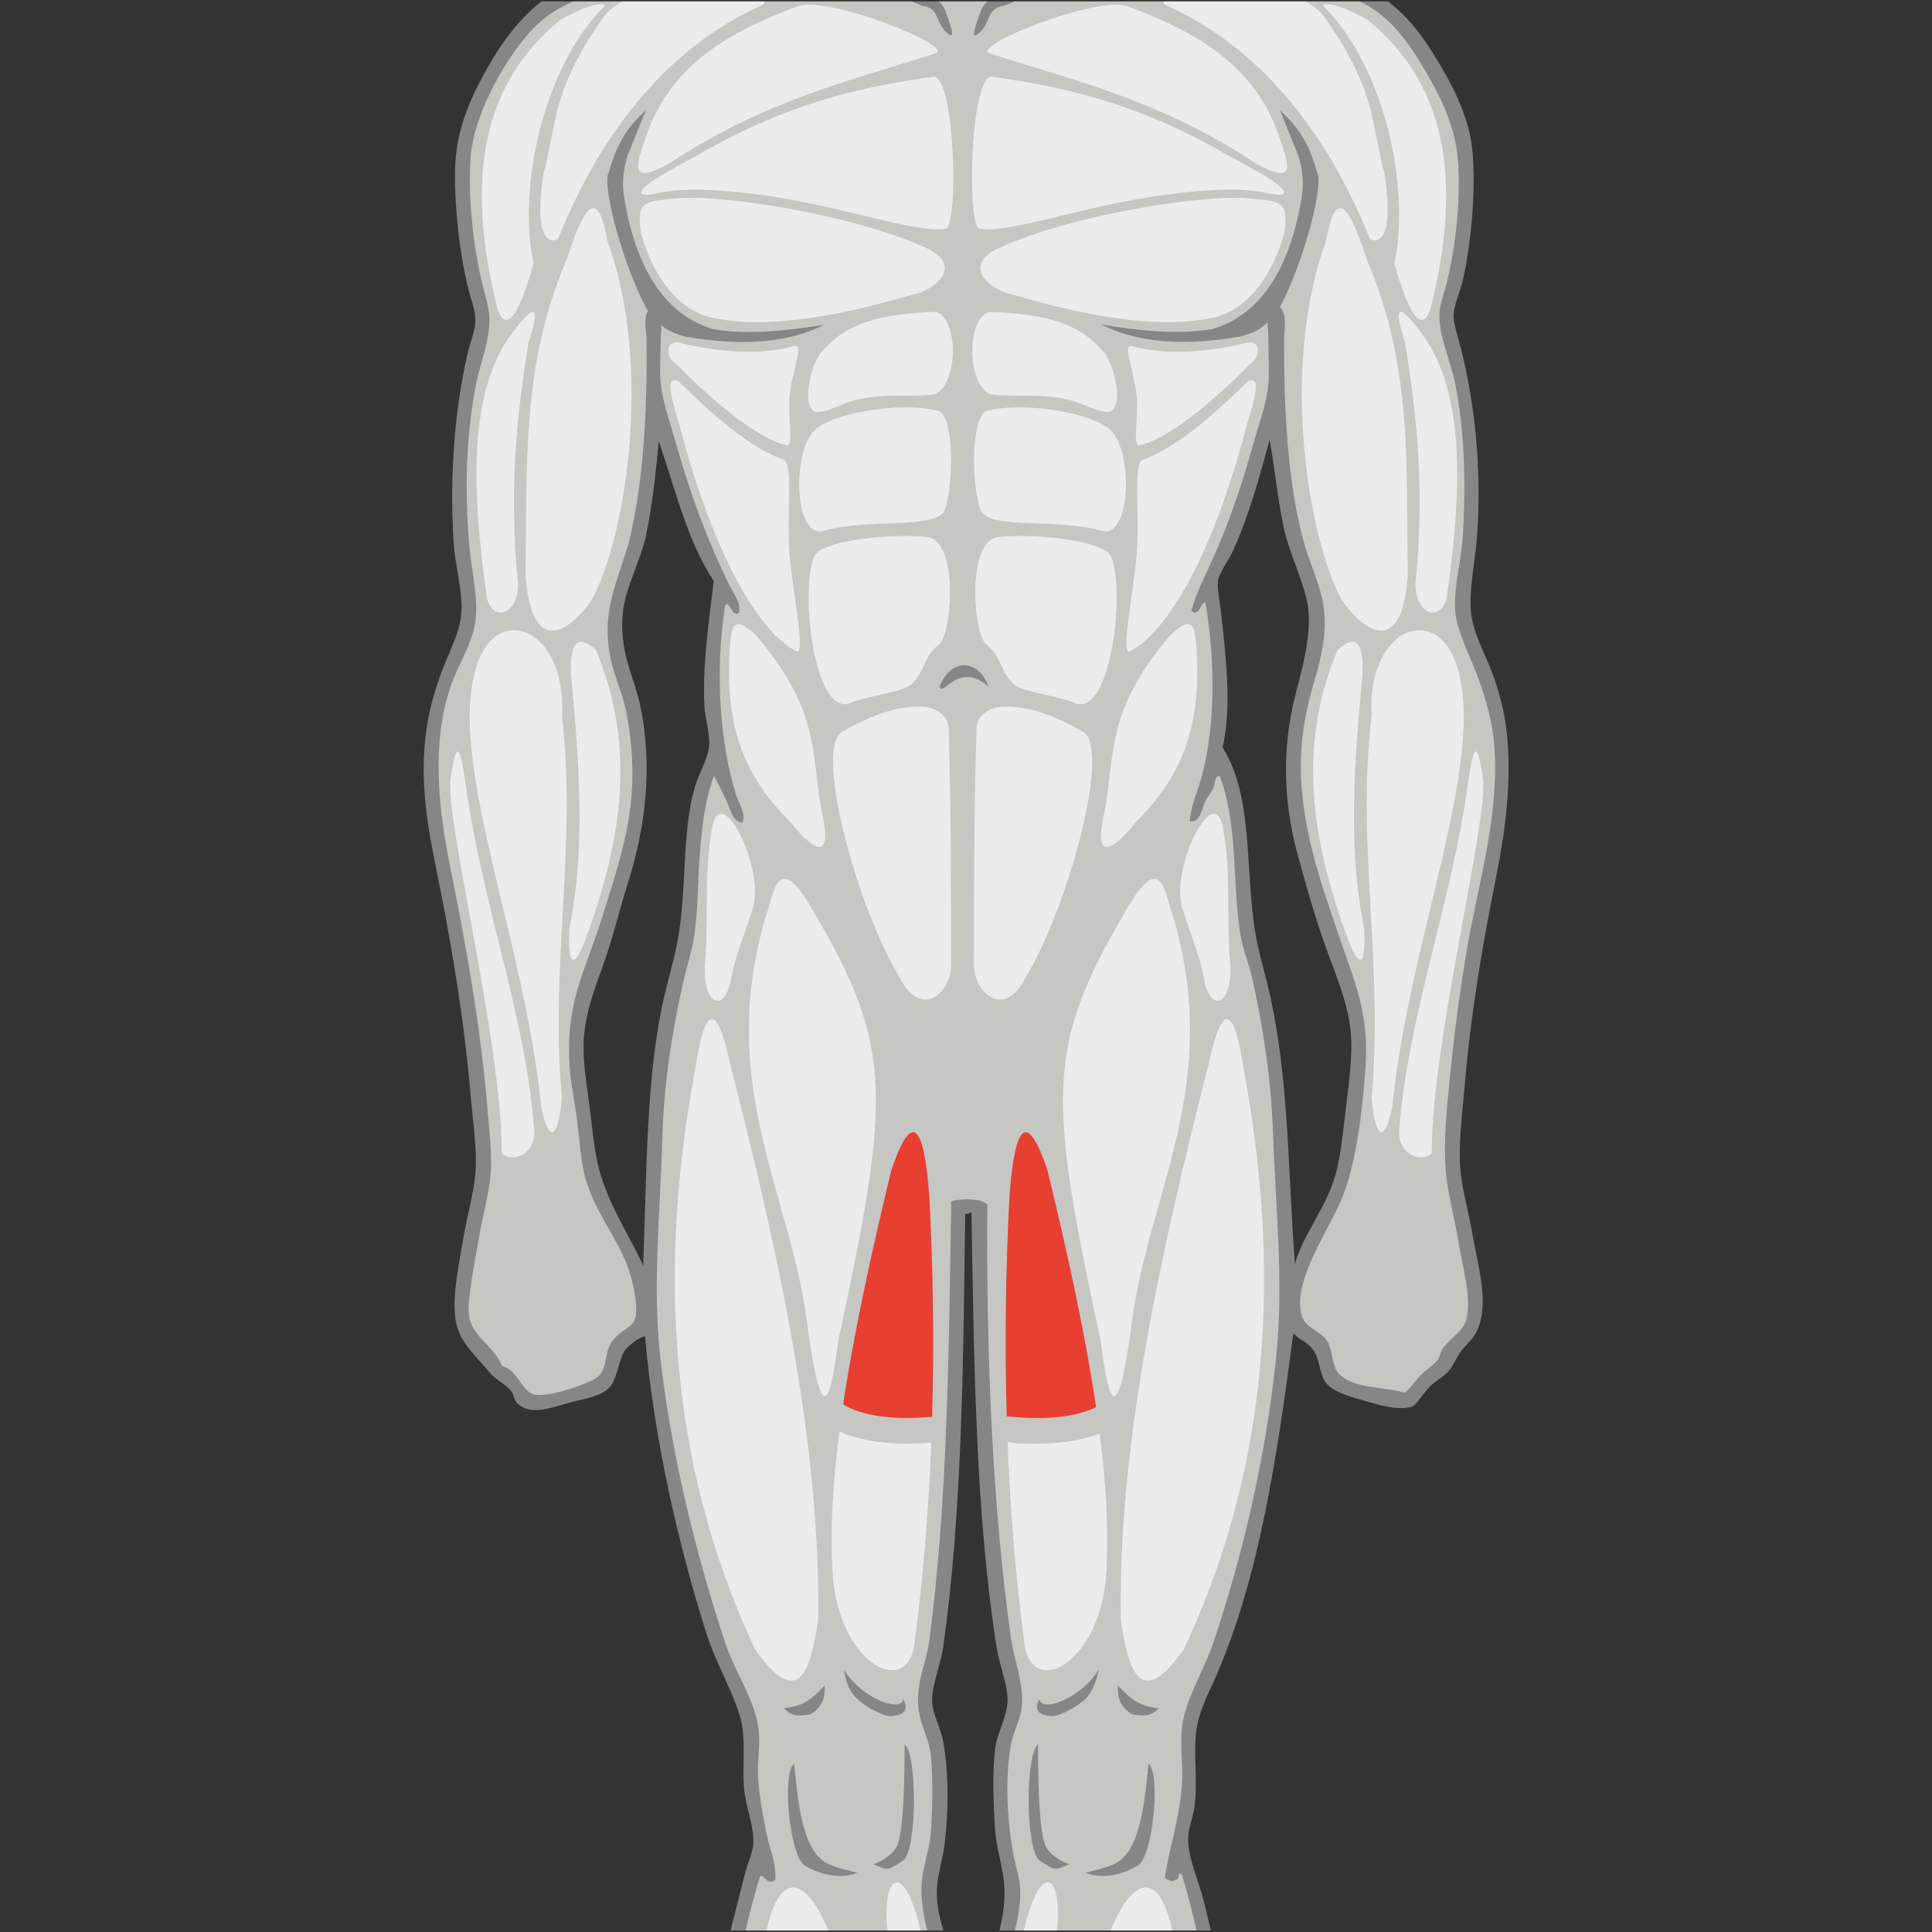 <?xml version="1.0" encoding="UTF-8"?>
<svg id="_ÎÓÈ_1" data-name=" ÎÓÈ 1" xmlns="http://www.w3.org/2000/svg" xmlns:xlink="http://www.w3.org/1999/xlink" version="1.1" viewBox="0 0 2834.6 2834.6">
  <rect x="0" y="0" width="2834.6" height="2834.6" fill="#333333" stroke="none"/>
  <defs>
    <style>
      .cls-1 {
        clip-path: url(#clippath);
      }

      .cls-2 {
        fill: none;
      }

      .cls-2, .cls-3, .cls-4, .cls-5, .cls-6, .cls-7 {
        stroke-width: 0px;
      }

      .cls-3, .cls-4, .cls-5 {
        fill-rule: evenodd;
      }

      .cls-3, .cls-7 {
        fill: #ececec;
      }

      .cls-4 {
        fill: #868686;
      }

      .cls-5 {
        fill: #c6c6c5;
      }

      .cls-6 {
        fill: #e73f32;
      }
    </style>
    <clipPath id="clippath">
      <rect class="cls-2" x="-1.7" y="2.1" width="2838.1" height="2830.3"/>
    </clipPath>
  </defs>
  <g class="cls-1">
    <g>
      <path class="cls-4" d="M1628-603.4c49.7.3,55,58.9,41.5,112.9-11,44.2-30.6,82-66.8,94.4-11.5,53.8-12,118.5-18.4,177.4,13.6,19.2,36.3,28.8,55.3,41.5,56.5,37.7,113.7,80.3,170.5,119.8,64.8,6.2,137.7,13.3,188.9,36.9,46,21.2,77.3,56.6,103.7,99,24.6,39.6,52.9,90,57.6,142.8,5.4,60.8-2,135-13.8,188.9-3.7,17-13.6,37.2-13.8,53-.2,12.3,7.4,33.7,11.5,50.7,18.7,76.9,30.1,168.6,23,271.8-2.5,36.7-11.9,76-9.2,110.6,2.4,30.1,19.8,61,30,87.5,11.8,31,19.5,59.6,23,94.4,7,69.1-2.4,141.5-16.1,209.6-19.3,96.1-36.9,197.7-46.1,306.4-3.1,36.7-8.1,76.1-6.9,110.6,1.2,34.3,12.6,71.2,18.4,106,7.8,45.9,23.8,95.4,9.2,135.9-4.8,13.3-11.2,19-23.1,32.3-8,8.9-12.5,22.2-20.7,32.3-7.7,9.4-19.8,14-30,25.3-13,14.6-17.8,25.6-25.3,27.6-21.1,5.8-50.2-3.9-69.1-9.2-17-4.7-42.4-12.1-53-23-12.3-12.7-10.9-31.4-18.4-46.1-8.8-17.3-23.1-18.6-32.3-30-23.7,180.3-49.5,356.2-112.9,502.2-11.5,26.5-26.6,52.8-30,85.2-3.6,35.2,3,71.3-2.3,108.3-2.3,15.8-9.6,32.5-9.2,48.4.7,28.4,15.5,59.5,23.1,89.8,21,84.7,41,184,41.5,290.2.7,140.7-38.4,267.6-73.7,387-24.5,82.9-50.2,180.3-66.8,278.7-6.4,37.9-18.1,80.5-11.5,115.2,5.6,29.3,29.6,59.7,50.7,87.5,16.1,21.2,28.4,35.9,50.7,53,7.6,5.8,16,16.4,23,18.4,36.5,10.2,81.7,20.7,80.6,55.3-.6,20.2-15.2,29.1-50.7,29.9-26.1.7-52.2,0-78.3,0-53.6,0-112.4,8-156.6,2.3-12.3-1.6-22.6-10-39.2-11.5-37.9-3.5-74.3,9.4-87.5-11.5-16.8-26.5,21.7-101.8,20.7-133.6-.5-18.4-9.7-37.1-9.2-55.3.7-27.9,14.4-57.2,18.4-87.5,19.7-147,13.3-350.5-13.8-490.7-11.1-57.2-33.1-110.6-36.9-172.8-7.8,13.4-6.4,28.8-9.2,43.8-8,42.4-21.9,84.7-30,129-25.7,141-31.1,340.3-9.2,490.7,2.3,15.8,5,28.3,9.2,43.8,3.5,12.8,8.7,28.8,9.2,41.5.8,19.4-9.1,37.6-9.2,55.3-.3,47.3,34.5,86.8,23,135.9-10.7,19.9-54.9,9.6-85.2,11.5-18.4,1.1-28.9,11.5-50.7,11.5h-149.7c-49.7,0-119.9,7.4-126.7-20.7-7.8-32.5,26.1-50.1,48.4-57.6,7.9-2.7,18.1-2.9,27.7-6.9,27.5-11.4,58.2-44.8,76-69.1,16.3-22.2,46-61.3,50.7-92.1,4.9-32.1-5-71.8-11.5-108.3-17-94.6-44.2-198.9-69.1-283.3-35.2-119.4-78.3-242.3-78.3-391.6s24.8-229.7,50.7-331.7c3.6-14,11-29,11.5-41.5,1.1-26.1-11.7-54.6-13.8-82.9-2.3-31.9,2.8-71.9-4.6-99-11.5-42.2-36.4-81.4-50.7-126.7-40.2-127.8-76.6-282.2-89.8-435.4-7.8,1.1-20.6,10.7-27.7,18.4-11.1,12.1-12.3,45-25.3,57.6-12.8,12.3-36.6,15.7-55.3,20.7-25.8,7-61.8,21.8-80.6,0-2.9-3.3-3.9-12.7-9.2-18.4-8.4-9.1-20.9-14.5-30-25.3-18.6-22.4-38-39.6-46.1-62.2-12-33.6-1.1-84.1,6.9-131.3,5.9-34.8,16.1-70.5,18.4-99,2.8-34.6-3.6-74-6.9-112.9-9.2-107.2-26.2-211.7-46.1-311-13.5-67.5-28.6-134.1-20.7-211.9,3.5-34.9,11.9-65.7,23-96.7,10.4-28.9,27.7-58.9,30-87.5,2.7-33.7-9.4-71.1-11.5-108.3-5.7-98.3,2.1-194,20.7-274.1,3.8-16.5,11.5-34.5,11.5-48.4,0-15.9-7.7-34.5-11.5-50.7-11-46.4-18.9-108.4-18.4-168.2.5-63.6,26-115.2,53-161.3,25.3-43.1,61.1-86.4,106-108.3,38.7-18.9,88.9-26.2,135.9-32.3,15.5-2,21-.1,37.1-4.6,16.6-4.6,49.9-22.5,66.6-34.6,52.1-37.8,109.4-70.7,165.6-108.3-9.2-62.9-7-137.3-20.7-195.8-6.4-8.7-27.3-12.8-36.9-25.3-7.9-10.4-25.1-49.5-29.9-66.8-14.1-50.1-11.6-118.5,41.5-115.2-3.7-30.9-11.2-58.1-11.5-85.2-.9-71.4,44.7-134.2,92.1-168.2,33.6-24,84.1-47,131.3-50.7,102.9-8.1,207.7,72.9,235.2,165.9,13.3,45,2.8,87.5-4.6,135.9h0ZM1810,806.4c-7.6,16.4-21.5,34-23.1,46.1-1.3,10.6,2.9,31.1,4.6,46.1,7.2,64.9,16,139.5,2.3,198.1,46.1,73.2,32.1,179.8,48.4,274.1,5.1,29.7,14.5,59.8,20.7,87.5,28,123.3,26.8,259.1,36.9,396.2,12-42.5,42.8-78.4,57.6-124.4,8.6-26.6,12.3-61.3,16.1-94.4,3.8-33.5,9.5-70.5,9.2-103.7-.4-49.9-19.7-93.1-36.9-140.5-15.7-43.3-29.1-90.9-41.5-135.9-22.4-81.2-22.7-158.8-4.6-232.7,9.2-37.4,27-93.6,18.4-138.2-6.8-35.4-26-71.4-34.6-110.6-8.3-38.1-14-91.9-20.7-129-14.1,52.5-31,113.4-53,161.2h0ZM948.5,783.4c-8.7,40.5-30.7,77.1-34.6,115.2-6,58.6,16.3,93.2,25.3,135.9,19.4,92.3,7.2,182-18.4,262.6-11.6,36.6-21,77-34.6,115.2-14.6,41.1-29.5,78.1-30,122.1-.3,30.1,5.3,61.4,9.2,92.1,4,31,6.5,62.6,13.8,89.8,13.7,51.3,43.2,94.8,64.5,140.5,5.1-137.4,4.5-269.3,27.6-380.1,8-38.1,20.4-76.2,25.3-110.6,10.8-74.7,4.7-149.8,23-211.9,5.9-20,19.2-40.7,20.7-59.9,1.5-19.3-6.1-40.3-6.9-59.9-2.7-61,6.6-121.8,13.8-182-38.2-57-56.3-134.1-80.6-205-4.7,47.4-9.2,92.6-18.4,135.9h0ZM1416.1,1780.8c-2.8,222.7-4.5,439.3-32.3,635.8-4,28.1-17.2,56-16.1,80.6.8,18.4,12.6,38.1,16.1,57.6,8.5,47.3,7.8,102.6,2.3,149.7-3.2,27.4-12.8,51.2-11.5,78.3,1.8,36.9,17.1,69.3,27.6,103.7,11.2,36.4,17.8,72.1,23.1,108.3-2.2-75.6,51.1-143.1,48.4-223.4-1-29.3-12-58.3-13.8-87.5-2.4-38.1-4.2-80.3,0-117.5,2.7-23.8,18.3-48.2,18.4-71.4.1-23.7-11.8-50.8-16.1-78.3-31.1-196.8-33.1-420.1-36.9-638.1-3.1.7-4.4,3.3-9.2,2.3h0Z"/>
      <path class="cls-5" d="M1259.2-98.9c-10.4-4.6-11.4-21.1-13.8-32.3-3-13.9-5.1-28.2-6.9-41.5-60.5,34-134,76.7-189.9,115.2,36.5,3.1,48.5,19.2-5.7,23-105.6,5-204.3,20-258,73.7-39,39-89.4,124.7-94.4,191.2-4.6,60.9,5,134.6,16.1,182,4.3,18.3,11.2,37.6,11.5,55.3.6,31.6-14.2,66.8-20.7,101.4-13.5,71.2-15.6,148.3-9.2,228.1,3.2,39.6,14.2,79.3,9.2,115.2-4.6,33.1-25.9,63.6-36.9,96.7-27.4,82.6-17.5,175.7,0,262.6,24,119.1,45,235.4,55.3,361.7,2.2,26.5,5.6,55.8,4.6,80.6-1.4,33.6-12.8,71.2-18.4,106-2.8,17.3-6.7,35.2-9.2,53-2.8,19.3-6.9,41.2-4.6,57.6,4.3,30.8,36.7,43.8,48.4,73.7,21.7,4.1,29.1,36.8,46.1,41.5,21.6,6,87.7-17.7,96.7-27.6,10.5-11.6,8.7-33.1,16.1-46.1,11.9-20.7,32.8-22.6,36.9-39.2,4.2-17.1-4-57.3-13.8-80.6-18.3-43.4-47.3-78.3-59.9-124.4-6.2-22.7-8-51.1-11.5-80.6-3.3-27.6-9.8-56.2-11.5-82.9-3.8-61.6,6.9-103.7,23-147.4,10.9-29.7,21-58.5,30-87.5,17.8-57.9,39.3-121.9,39.2-193.5,0-30.6-3.4-63-9.2-92.1-5.4-26.9-17.5-51.7-23-78.3-15.8-75.4,17-124.3,29.9-182,19-84.9,24.1-185.1,23-285.6-.1-12.2-5.2-30,2-41.5-35.7-64.2-67.8-183.8-57.7-202.9,13.6-48.8,31.1-69.9,54.6-91.6-8.9,22.2-17.9,44.4-26.8,66.6-7.4,22.8-8.6,45.6-3.7,68.5,18.1,100.2,59.6,164.7,129.5,185.9,52.7,8.7,107.6,2.2,162.8-6.5-47.4,23.7-110.8,33.3-202.6,17.6-20.4-5.5-27.5-9.6-36.2-16.7-.2,7.7-1.2,15.9-1.2,22.8,0,21.2-1.8,46,0,62.2,3.3,29.3,15,61.1,23,89.8,21.3,76,47.7,145.4,78.3,207.3,6,12.2,16.7,24.7,13.8,39.2-9.7,10.3-15.5-22.6-20.7-9.2-14.9,96-7.7,199.9,16.1,276.4,4.1,13.3,15.4,27.9,9.2,41.5-15.1-2.9-17.2-20-23-32.3-5.9-12.4-12.6-25.6-18.4-36.9-13.6,36.3-17.5,73.9-20.7,112.9-3.5,42-2.4,87.2-9.2,126.7-3.8,22.2-11.3,45.1-16.1,66.8-15.2,69.1-27.6,142.6-29.9,225.8-3,108.8-15,220-2.3,327.1,17.3,145.9,53.2,287.4,94.4,412.3,14,42.4,41.5,80.6,48.4,122.1,4.5,27-1.7,50.4,0,76,1.8,27,6.9,54.2,11.5,78.3,4.8,24.9,15.7,48,13.8,71.4-10.8,12.5-20.5-14.2-23.1-2.3-54,177.3-65.9,378-13.8,566.7,41.3,149.5,88.4,288.4,115.2,451.5,4.1,24.9,10,51.1,9.2,73.7-1.1,32.2-12.3,51.9-25.3,73.7-20.6,34.4-45.2,64.5-71.4,87.5-3.9,3.4-17.4,13.8-9.2,13.8,14-1.3,30.5,1.7,46.1,2.3,15.2.6,33.3-4.1,43.8,4.6-17,8.7-40.9,7.1-64.5,9.2-53.5,4.7-111.2,1.6-124.4,41.5,20.3,8.3,42.7,4.6,64.5,4.6s46.4-.3,69.1,0c44.6.6,89.9,6.1,131.3,0,10.7-1.6,19.7-7.8,30-9.2,26.8-3.6,51.2,4.4,76-2.3,4.6-47.1-25.8-80.8-25.3-124.4.2-17.7,10.2-35.5,9.2-55.3-1.1-21.5-11.9-40.8-16.1-62.2-4.5-23.1-4.8-48.5-6.9-71.4-14.4-153-11-300,16.1-446.9,8.6-46.6,22.1-87.7,29.9-129,18.2-96.3,10.1-201.2-16.1-283.3-12.9-40.3-30.5-85.6-29.9-129,.3-28.9,12-56.2,13.8-82.9,2.4-36.5,3.5-75.7,0-112.9-2.2-23.3-16.4-46.9-18.4-71.4-3.1-37.9,11.7-63.1,16.1-96.7,26.7-201.7,28.8-422.1,32.2-645,14.6-4.1,44.3-4.7,53,4.6-1.9,220,7.8,445.9,34.6,635.8,3.8,27.3,13.9,54.3,16.1,80.6,3,36.2-11.4,50.3-16.1,76-9.6,52.2-4.6,120.4,4.6,165.9,3.5,17.3,9.2,33.5,9.2,50.7,0,43.4-17.2,85.6-30,126.7-27.2,87.8-27.9,186.2-11.5,278.7,7.3,41,20.9,82.3,29.9,129,19.1,98.6,24.3,194.3,25.3,290.2.8,77.3-1,156.3-11.5,223.4-3.4,21.6-14.2,42.1-16.1,64.5-2,22.7,9.2,40.5,9.2,62.2,0,18.6-9.1,40.8-13.8,59.9-5,19.9-12.2,39.3-11.5,62.2,23.8,10.7,50.2-2.4,80.6,2.3,9.3,1.4,17.9,7.8,27.6,9.2,40.2,5.9,89.1,0,133.6,0s69.4-.8,96.7-2.3c9.2-.5,23.1,4.3,30-4.6,5.5-14.2-11.4-20.7-20.7-25.3-32.2-16.1-99.6-13.6-138.2-18.4-9.2-1.2-23.1,3-27.6-6.9,25.9-6.4,60.3-4.3,92.1-4.6-17.2-20.7-41.1-40.5-59.9-66.8-25.6-36-52.5-72.3-48.4-131.3,6.3-88.8,31.1-177.7,53-264.9,20.8-82.9,46.9-165.5,69.1-251.1,46.7-180,34.3-372.2-20.7-557.5-7-7.2-2.2,7.5-9.2,6.9-5.2,5.2-11.5-.1-16.1-2.3,6.7-43.8,21.7-86.7,25.3-138.2,1.9-26.2-3.2-54.3,0-82.9,4.5-40.5,31.9-82.1,46.1-124.4,42.4-126.3,76.9-270.6,92.1-419.2,11.2-109.7-.8-219-4.6-327.1-2.9-82.6-14.9-157.5-30-225.8-5.2-23.6-14.8-45.7-18.4-69.1-11.6-75.4-2.9-159.5-30-230.4-8.4,1.6-6.2,11.9-9.2,18.4-2.8,6.1-8.3,11.8-11.5,18.4-5.5,11.4-8.1,33.4-23,30,.8-21.9,12.1-44.6,18.4-69.1,19.3-74.9,18.7-168.9,4.6-251.1-6.1-5.2-8.7,22.4-20.7,11.5,6.8-26.4,20.4-51.5,32.3-78.3,23-52.1,41.3-104.8,57.6-163.6,8.2-29.5,20-59.9,23-89.8,1.6-16,0-41.9,0-64.5s-1.3-17.7-1.2-26.7c-11.4,9.5-16.9,14.1-40.9,20.5-91.8,15.7-155.2,6.2-202.6-17.6,55.2,8.7,110.1,15.2,162.8,6.5,69.9-21.3,111.4-85.7,129.5-185.9,4.9-22.8,3.7-45.6-3.7-68.5-8.9-22.2-17.9-44.4-26.8-66.6,23.4,21.7,41,42.8,54.6,91.6,9.9,18.5-20.1,131.7-54.5,197,11.4,13.5,5.8,34.6,5.8,49.6,0,109.1,5.9,207.3,27.6,290.2,8.9,33.9,24.8,65.5,29.9,96.7,8.9,53.7-11.1,100.7-20.7,140.5-5.7,23.6-10,48.3-11.5,73.7-6,103.3,31,200.3,57.6,278.7,20,59,41.6,106.5,36.9,182-3.6,58.7-13.3,144.2-34.6,195.8-20,48.6-71.9,119.8-59.9,170.5,5.2,21.9,29.4,23.5,39.2,41.5,7.2,13.2,5.3,35.1,16.1,46.1,21.8,22.2,66.5,18.8,96.7,27.6,8.5-7.3,14.5-16.5,23-25.3,8.2-8.5,18.1-14.2,25.3-23,3.3-4.1,3.7-11.8,6.9-16.1,10.6-14.5,30-25.9,34.5-41.5,9.3-31.5-5.2-79-11.5-117.5-5.9-35.8-16-71.5-18.4-103.7-3.8-50.4,3.7-108.9,9.2-163.6,5.2-50.9,12.7-103,20.7-152,16.9-103,49.2-200.5,41.5-306.4-2.6-35.6-12.7-69.7-25.3-103.7-11.9-32-30.6-66.4-32.3-96.7-1.8-33.4,9.3-71.1,11.5-108.3,4.6-78.6,2.4-155.9-11.5-223.4-7-33.8-23.4-69.2-23-99,.2-16.3,7.4-33.5,11.5-50.7,11.9-50,19.7-114.8,16.1-172.8-2.8-44.6-19.2-84.3-39.2-119.8-20-35.5-39.6-67.6-66.8-92.1-60.2-54.4-155.1-54.6-253.4-66.8-47.7-3.8-41.3-20.2-9.2-20.7-65.1-40.9-122.1-89.8-191.2-126.7-2.6,13.6-8,29.4-11.5,46.1-3,14.1,0,37.8-16.1,41.5,5.5-61.3,11.1-122.5,16.1-184.3-36.1,28.9-66.2,81.7-112.9,101.4-30.6,12.9-60.6,15.3-97,0-47.8-20.1-72.7-66.6-110.6-101.4-1.4.1-2.7.3-2.3,2.3,3.7,60,14.1,125.6,13.8,182h0ZM1378.5,1007.1c18.2-43.7,57.3-39.5,72.1.5-44.2-39.5-67.9,16.9-72.1-.5h0ZM1313.7-13.7c11.9,2.5,20.8,5.9,33,5.9,18.9,0,36.1,8.5,41.3,26.6,1.6,5.5,21.3,52-3.6,24.2-9.6-10.7-8.4-30.6-28.6-34.1-10.9-1.9-52.4-23.6-42.2-22.6h0ZM1512.4-13.7c-11.9,2.5-20.8,5.9-33,5.9-18.9,0-36.1,8.5-41.3,26.6-1.6,5.5-21.3,52,3.6,24.2,9.6-10.7,8.4-30.6,28.6-34.1,10.9-1.9,52.4-23.6,42.2-22.6h0ZM1238.4,2450.1c25.4,41.5,83.3,63.1,86.9,43.1,2.3,4,12.6,22.8-18.1,24.7-13.8,0-40.1-15.8-50-25.7-13.5-13.5-16.6-28.1-18.9-42.2h0ZM1209.9,2473c-18.4,18.9-29.3,30.3-59.7,33.2,6.1,6.4,13.2,14.3,39.1,8.9,19.2-11.6,21.2-26.6,20.7-42.1h0ZM1165.2,2587.7c5,51,10.9,114.9,38.5,139.1,9.8,10.4,29.7,14.7,54.1,20.9-22.5,9.2-53.8,4.1-77.7-11.2-21.3-13.7-33.5-134.8-14.9-148.7h0ZM1327.3,2559.5c-.3,27,.2,125-11.4,149.2-5.6,11.7-21.8,22.4-34.7,26.4,22.4,9.2,19.5,10.2,43.4-5.1,21.3-13.7,21.3-156.6,2.7-170.5h0ZM1611.7,2450.1c-25.4,41.5-83.3,63.1-86.9,43.1-2.3,4-12.6,22.8,18.1,24.7,13.8,0,40.1-15.8,50-25.7s16.6-28.1,18.9-42.2h0ZM1640.3,2473c18.4,18.9,29.3,30.3,59.7,33.2-6.1,6.4-13.2,14.3-39.1,8.9-19.2-11.6-21.2-26.6-20.7-42.1h0ZM1685,2587.7c-5,51-10.9,114.9-38.5,139.1-9.8,10.4-29.7,14.7-54.1,20.9,22.5,9.2,53.8,4.1,77.7-11.2,21.3-13.7,33.5-134.8,14.9-148.7h0ZM1522.9,2559.5c.3,27-.2,125,11.4,149.2,5.6,11.7,21.8,22.4,34.7,26.4-22.5,9.2-19.5,10.2-43.4-5.1-21.3-13.7-21.3-156.6-2.7-170.5h0ZM1609.6-589.6c2.5-26.5,5.8-50.4,6.9-76,3-67.2-19.3-109.3-50.7-142.8-33-35.3-94.9-69.9-152-73.7-64.8-4.3-123.7,28.4-166.1,73.7-24.4,26.1-47.3,63.2-50.7,108.3-3.2,41.6,4.1,79.1,6.9,112.9.8,9.9,9.4,27.2-4.6,34.6-15.3,0-2.6-28.1-20.7-25.3-17.7.8-20.4,28.9-18.4,53,3.2,39.2,24.9,89,46.1,101.4-.9-10.9.2-19.8,11.5-18.4,16,34.9,12.2,74.4,25.3,108.3,12.2,31.5,37.1,57.1,59.9,80.6,28.1,29,58.2,57.4,103.7,59.9,54.8,3.1,75.6-30.7,103.9-59.9,38.3-39.6,60.3-72,71.4-135.9,3.4-19.8,3.7-43.5,16.1-53,9.4-.2,9.9,8.5,9.2,18.4,22-12.7,56.4-86.7,46.1-133.6-2.3-10.4-11.5-23.8-20.7-20.7-14.8,5-2,21.5-20.7,25.3-9.7-10.5-3.4-25.7-2.3-36.9h0Z"/>
      <path class="cls-3" d="M1120.5,6.5c-118.2,52.1-227.6,159.3-301.9,344.3-14.2,7.3-35.5-3.6-21.1-96.6,20.8-77.5,11.4-122.1,91.3-233.6,65.5-69.5,247.6-40.6,231.7-14h0Z"/>
      <path class="cls-3" d="M887.8,8.1c-87.7,86.2-129.3,260.7-105.1,378.6-18,65.6-38.6,106.5-52.5,67.4-53.9-211.9-10.3-340.8,90.2-423.3,12.5-9.3,60.7-31.8,67.3-22.7h0Z"/>
      <path class="cls-3" d="M891.7,354.6c-10.6-53.6-24.4-86.4-60.3,26.4-68,156.5-57.4,309.9-60.3,461.3,6.8,110.8,55.2,96.3,96,39.5,47.6-82.2,93.2-337,24.5-527.2h0Z"/>
      <path class="cls-3" d="M756.7,481.8c29.6-38.3,35.9-31.2,18.7,21.1-17.8,109.9-29,218.8-15.2,353.8,0,43.4-34.7,57.2-45.6,22.3-23.4-163.7-28.3-311.7,42.1-397.1h0Z"/>
      <path class="cls-3" d="M699.9,975.2c30.8-93,131.9-51.5,124.5,74.3,22.7,191.4-17.8,361.4,0,562.2-6,60.9-18.7,65.6-30.1,14-24.9-251.4-140.3-511.9-94.4-650.6h0Z"/>
      <path class="cls-3" d="M661.1,1142.1c12.6-88.3,18.5-8.2,26.9,39.9,26.2,162.7,84.9,319.8,96.1,479.6-.8,35.4-34.8,43.6-48,30.5,1.1-160-83.8-491.5-75-549.9h0Z"/>
      <path class="cls-3" d="M874.3,953.5c-26.5-23.8-38.6-11.7-36.4,36.4,11.3,125.6,22.3,251.1-2.7,373.1-1.8,52.1,5.4,59.3,21.5,21.5,52.6-140.7,80-283,17.5-431h0Z"/>
      <path class="cls-3" d="M1708.2,6.5c118.2,52.1,227.6,159.3,301.9,344.3,14.2,7.3,35.5-3.6,21.1-96.6-20.8-77.5-11.4-122.1-91.3-233.6-65.5-69.5-247.6-40.6-231.7-14h0Z"/>
      <path class="cls-3" d="M1940.9,8.1c87.7,86.2,129.3,260.7,105.1,378.6,18,65.6,38.6,106.5,52.5,67.4,53.9-211.9,10.3-340.8-90.2-423.3-12.5-9.3-60.7-31.8-67.3-22.7h0Z"/>
      <path class="cls-3" d="M1945.1,354.6c10.6-53.6,24.4-86.4,60.3,26.4,68,156.5,57.4,309.9,60.2,461.3-6.8,110.8-55.2,96.3-96,39.5-47.6-82.2-93.2-337-24.5-527.2h0Z"/>
      <path class="cls-3" d="M2080.2,481.8c-29.6-38.3-35.9-31.2-18.7,21.1,17.8,109.9,29,218.8,15.2,353.8,0,43.4,34.7,57.2,45.6,22.3,23.4-163.7,28.3-311.7-42.1-397.1h0Z"/>
      <path class="cls-3" d="M2136.9,975.2c-30.8-93-131.9-51.5-124.5,74.3-22.7,191.4,17.8,361.4,0,562.2,6,60.9,18.7,65.6,30.1,14,24.9-251.4,140.3-511.9,94.4-650.6h0Z"/>
      <path class="cls-3" d="M2175.7,1142.1c-12.6-88.3-18.5-8.2-26.9,39.9-26.2,162.7-84.9,319.8-96.1,479.6.8,35.4,34.8,43.6,48,30.5-1.1-160,83.8-491.5,75-549.9h0Z"/>
      <path class="cls-3" d="M1962.5,953.5c26.5-23.8,38.6-11.7,36.4,36.4-11.3,125.6-22.3,251.1,2.7,373.1,1.8,52.1-5.4,59.3-21.5,21.5-52.6-140.7-80-283-17.5-431h0Z"/>
      <path class="cls-3" d="M1235-92.3c18.8,56.1,29.3,47.7-35.3,43.2-133.6-9.3-128.9-6.2-17.8-66.7,52.7-28.7,36.2-27.1,53.1,23.5h0Z"/>
      <path class="cls-3" d="M1267.5-224.1c2.6,52.6,28.3,132.2,51.6,168,34.1,52.2,75.4,45.5,69.9,21.2-41.1-58-45.6-125-59.1-145.3-32.7-20.9-58.2-72.6-62.4-43.9h0Z"/>
      <path class="cls-3" d="M1170.7,9.1c47.5-15.2,232.1,59.6,201.9,69.2-126.9,40.8-250.2,68.5-391.5,162.1-48.9,25.9-52.9,14.1-35.4-33.8,35.3-110.4,122.2-159.3,225.1-197.5h0Z"/>
      <path class="cls-3" d="M1020,229.6c-26.6,14.1-49.9,27.4-63.4,36.5-23.2,15.6-21.2,23.7,6.4,17.7,28.3-6.3,58.7-6.2,87.5-4.5,153.4,9,280.6,63.6,336.3,56.5,19.7,2.5,15.2-222.6-16.7-223.2-140,18.5-242.4,54.1-350.1,117.1h0Z"/>
      <path class="cls-3" d="M989.2,291.5c-52.7,3.3-53,10.8-49,50.1,16.7,60.1,52.4,114.1,107,125.1,117.8,23.8,278.8-32.6,299.6-36.3,28-9.2,62.4-38.4,18.1-63.8-108.9-52.1-313.2-83-375.6-75.1h0Z"/>
      <path class="cls-3" d="M1209.4,512.1c-20.6,16.6-36.4,92.5-9.5,92.5,23.1-1.6,37.8-17.4,79.2-22.1,34.3-3.8,71.4-.6,92.8-4,36.8-18.2,33.2-118.2-1.2-121-60.1,3-120.9,8.9-161.3,54.6h0Z"/>
      <path class="cls-3" d="M1199.4,627.3c37.5-25.3,130.8-37.6,178.4-24.2,22.3,10.6,21.8,110,7.8,146.5-15.7,27.3-108.3,10.7-174.8,28.6-46.6,17.9-50.8-122.3-11.4-150.9h0Z"/>
      <path class="cls-3" d="M1201.9,808.3c31.8-19.2,116.4-25,157.4-20.5,48.7,3.6,37.4,146.4,17.5,158.3-22.6,19.2-17.5,35.3-40,58.6-17.8,12-64.3,15.8-91.4,27.7-57.8,16.4-75-210.7-43.5-224h0Z"/>
      <path class="cls-3" d="M1236.7,1073.2c41.5-23.8,83-40.2,124.5-35.6,27,7.1,31.3,22.1,30.8,36.8,3.6,117.1,3.3,230.2,3.6,344-2.4,41.5-46.3,75.9-75.9,15.4-62.5-102.8-127.3-340.9-83-360.6h0Z"/>
      <path class="cls-3" d="M1578.7-92.3c-18.8,56.1-29.3,47.7,35.3,43.2,133.6-9.3,128.9-6.2,17.8-66.7-52.7-28.7-36.2-27.1-53.1,23.5h0Z"/>
      <path class="cls-3" d="M1551.8-224.1c-2.6,52.6-28.3,132.2-51.6,168-34.1,52.2-75.4,45.5-69.9,21.2,41.1-58,45.6-125,59.1-145.3,32.7-20.9,58.2-72.6,62.4-43.9h0Z"/>
      <path class="cls-3" d="M1653.9,9.1c-47.5-15.2-232.1,59.6-201.9,69.2,126.9,40.8,250.2,68.5,391.5,162.1,48.9,25.9,52.9,14.1,35.4-33.8-35.3-110.4-122.2-159.3-225.1-197.5h0Z"/>
      <path class="cls-3" d="M1804.7,229.6c26.6,14.1,49.9,27.4,63.4,36.5,23.2,15.6,21.2,23.7-6.4,17.7-28.3-6.3-58.7-6.2-87.5-4.5-153.4,9-280.6,63.6-336.3,56.5-19.7,2.5-15.2-222.6,16.7-223.2,140,18.5,242.4,54.1,350.1,117.1h0Z"/>
      <path class="cls-3" d="M1835.4,291.5c52.7,3.3,53,10.8,49,50.1-16.7,60.1-52.4,114.1-107,125.1-117.8,23.8-278.8-32.6-299.6-36.3-28-9.2-62.4-38.4-18.1-63.8,108.9-52.1,313.2-83,375.6-75.1h0Z"/>
      <path class="cls-3" d="M1615.2,512.1c20.6,16.6,36.4,92.5,9.5,92.5-23.1-1.6-37.8-17.4-79.2-22.1-34.3-3.8-71.4-.6-92.8-4-36.8-18.2-33.2-118.2,1.2-121,60.1,3,120.9,8.9,161.3,54.6h0Z"/>
      <path class="cls-3" d="M1625.2,627.3c-37.5-25.3-130.8-37.6-178.4-24.2-22.3,10.6-21.8,110-7.8,146.5,15.7,27.3,108.3,10.7,174.8,28.6,46.6,17.9,50.8-122.3,11.5-150.9h0Z"/>
      <path class="cls-3" d="M1622.8,808.3c-31.8-19.2-116.4-25-157.4-20.5-48.7,3.6-37.4,146.4-17.5,158.3,22.6,19.2,17.5,35.3,40,58.6,17.8,12,64.3,15.8,91.4,27.7,57.8,16.4,75-210.7,43.5-224h0Z"/>
      <path class="cls-3" d="M1587.9,1073.2c-41.5-23.8-83-40.2-124.5-35.6-27,7.1-31.3,22.1-30.8,36.8-3.6,117.1-3.3,230.2-3.6,344,2.4,41.5,46.3,75.9,75.9,15.4,62.5-102.8,127.3-340.9,83-360.6h0Z"/>
      <path class="cls-3" d="M997.6,502.8c-22.8-4.5-20.8,22.4-5.4,31.4,44.1,44.9,114.5,107.7,160.9,118.9,13.3,4,1.4-41.8,6-77.5,4.9-38.1,21.1-71.6,5.6-67.8-46.7,13.6-112.9,9.2-167-4.9h0Z"/>
      <path class="cls-3" d="M994.1,558.3c47.3,46,102.7,97,154.1,115.7,17.1,2,5,80.1,10.5,141.7,5.5,61.5,24.6,151,8.7,139.4-53.2-27.9-119.8-137.8-170.3-330.7-18.7-60.7-16.3-69.4-3-65.9h0Z"/>
      <path class="cls-3" d="M1109.3,932.2c-32.5-30.3-37.5-19-39.3,33.9-4.1,108.4,25.7,176.1,89.4,239.8,42.5,52.8,61.4,50.1,46.1-16.3-15.8-80.3,0-145.1-96.2-257.4h0Z"/>
      <path class="cls-3" d="M1828.6,502.8c22.8-4.5,20.8,22.4,5.4,31.4-44.1,44.9-114.5,107.7-160.9,118.9-13.3,4-1.4-41.8-6-77.5-4.9-38.1-21.1-71.6-5.6-67.8,46.7,13.6,112.9,9.2,167-4.9h0Z"/>
      <path class="cls-3" d="M1832.1,558.3c-47.3,46-102.7,97-154.1,115.7-17.1,2-5,80.1-10.5,141.7-5.5,61.5-24.6,151-8.7,139.4,53.2-27.9,119.8-137.8,170.3-330.7,18.7-60.7,16.3-69.4,3-65.9h0Z"/>
      <path class="cls-3" d="M1716.9,932.2c32.5-30.3,37.5-19,39.3,33.9,4.1,108.4-25.7,176.1-89.4,239.8-42.5,52.8-61.4,50.1-46.1-16.3,15.8-80.3,0-145.1,96.2-257.4h0Z"/>
      <path class="cls-3" d="M1043.4,1224.7c8.8-94.4,83.6,54.1,59.6,112.3-10.3,33.9-24.7,65.7-30.8,101.8-9.8,49-42.1,34.7-37.9-26,5.5-57.8-1.2-128.9,9-188.1h0Z"/>
      <path class="cls-3" d="M1194.4,1338.8c116.1,197.4,112.5,271.4,35.5,628.2-10.5,81.8-22.3,135.5-43.4-7.9-21.5-203.3-136.2-357.9-64.4-609.8,13.6-35,16.6-109.5,72.3-10.5h0Z"/>
      <path class="cls-3" d="M1019.6,1571.1c14.7-98,32-101.2,51.9-9.6,72.4,283.9,133.3,563.3,128.7,816.4-11.5,75.8-29.3,131-92.2,42.3-112.5-239.1-150.1-517.8-88.4-849h0Z"/>
      <path class="cls-3" d="M1124.3,2834.1c27.7-131,97.1-54.4,129.8,148.4,33.4,198.5-44.3,412.4,55.3,824.6,14.1,49.6-5,65.4-17,70-17.6,6.8-42.4-17.9-45.8-37.3-66-381-235.3-646.3-122.3-1005.7h0Z"/>
      <path class="cls-3" d="M1301.5,2827.1c-7-89.5,32.7-97.3,56,39.7,71.8,250.6,3.2,340.9-18.7,499.6-7.8,87.2-31.9,84.8-28-30.3-3.1-169.6,24.1-318.3-9.3-508.9h0Z"/>
      <path class="cls-3" d="M1795.8,1224.7c-8.8-94.4-83.6,54.1-59.6,112.3,10.3,33.9,24.7,65.7,30.8,101.8,9.8,49,42.1,34.7,37.9-26-5.5-57.8,1.2-128.9-9-188.1h0Z"/>
      <path class="cls-3" d="M1650.3,1338.8c-116.1,197.4-112.5,271.4-35.5,628.2,10.5,81.8,22.3,135.5,43.4-7.9,21.5-203.3,136.2-357.9,64.4-609.8-13.6-35-16.6-109.5-72.3-10.5h0Z"/>
      <path class="cls-3" d="M1825.1,1571.1c-14.7-98-32-101.2-51.9-9.6-72.4,283.9-133.3,563.3-128.7,816.4,11.5,75.8,29.3,131,92.2,42.3,112.5-239.1,150.1-517.8,88.4-849h0Z"/>
      <path class="cls-3" d="M1720.4,2834.1c-27.7-131-97.1-54.4-129.8,148.4-33.4,198.5,44.3,412.4-55.3,824.6-14.1,49.6,5,65.4,17,70,17.6,6.8,42.4-17.9,45.8-37.3,66-381,235.3-646.3,122.3-1005.7h0Z"/>
      <path class="cls-3" d="M1551.3,2827.1c7-89.5-32.7-97.3-56,39.7-71.8,250.6-3.2,340.9,18.7,499.6,7.8,87.2,31.9,84.8,28-30.3,3.1-169.6-24.1-318.3,9.3-508.9h0Z"/>
      <path class="cls-7" d="M1231.6,2100.1c-9.5,73.6-13.7,142-10.3,202.8,5.8,138.3,113.3,194,121,103.7,12.4-94.3,20.2-191.8,24-290.2-13,1.1-25,1.6-36.2,1.6-46.1,0-77.5-8.2-98.5-17.9h0Z"/>
      <path class="cls-6" d="M1367.6,2078.7c3.1-108.4,1.5-217.7-4.2-325.2-8.3-109.5-26.9-121.7-55.7-36.5-28.9,119.8-54.6,236.5-70.6,343.4,17.3,10.8,55.3,25.1,130.5,18.3h0Z"/>
      <path class="cls-6" d="M1608.1,2064.5c-15.9-108-41.9-226.1-71.2-347.4-28.8-85.2-47.4-73-55.7,36.5-5.7,107.2-7.3,216.3-4.2,324.4,71,7.6,110.5-3.2,131.1-13.5h0Z"/>
      <path class="cls-7" d="M1478.3,2115.7c3.8,98.7,11.7,196.3,24.1,290.9,7.7,90.3,115.3,34.6,121-103.7,3.3-59.9-.8-127.2-9.9-199.7-20.8,8.2-50.2,14.8-91.2,14.8s-28-.7-44-2.3h0Z"/>
    </g>
  </g>
</svg>